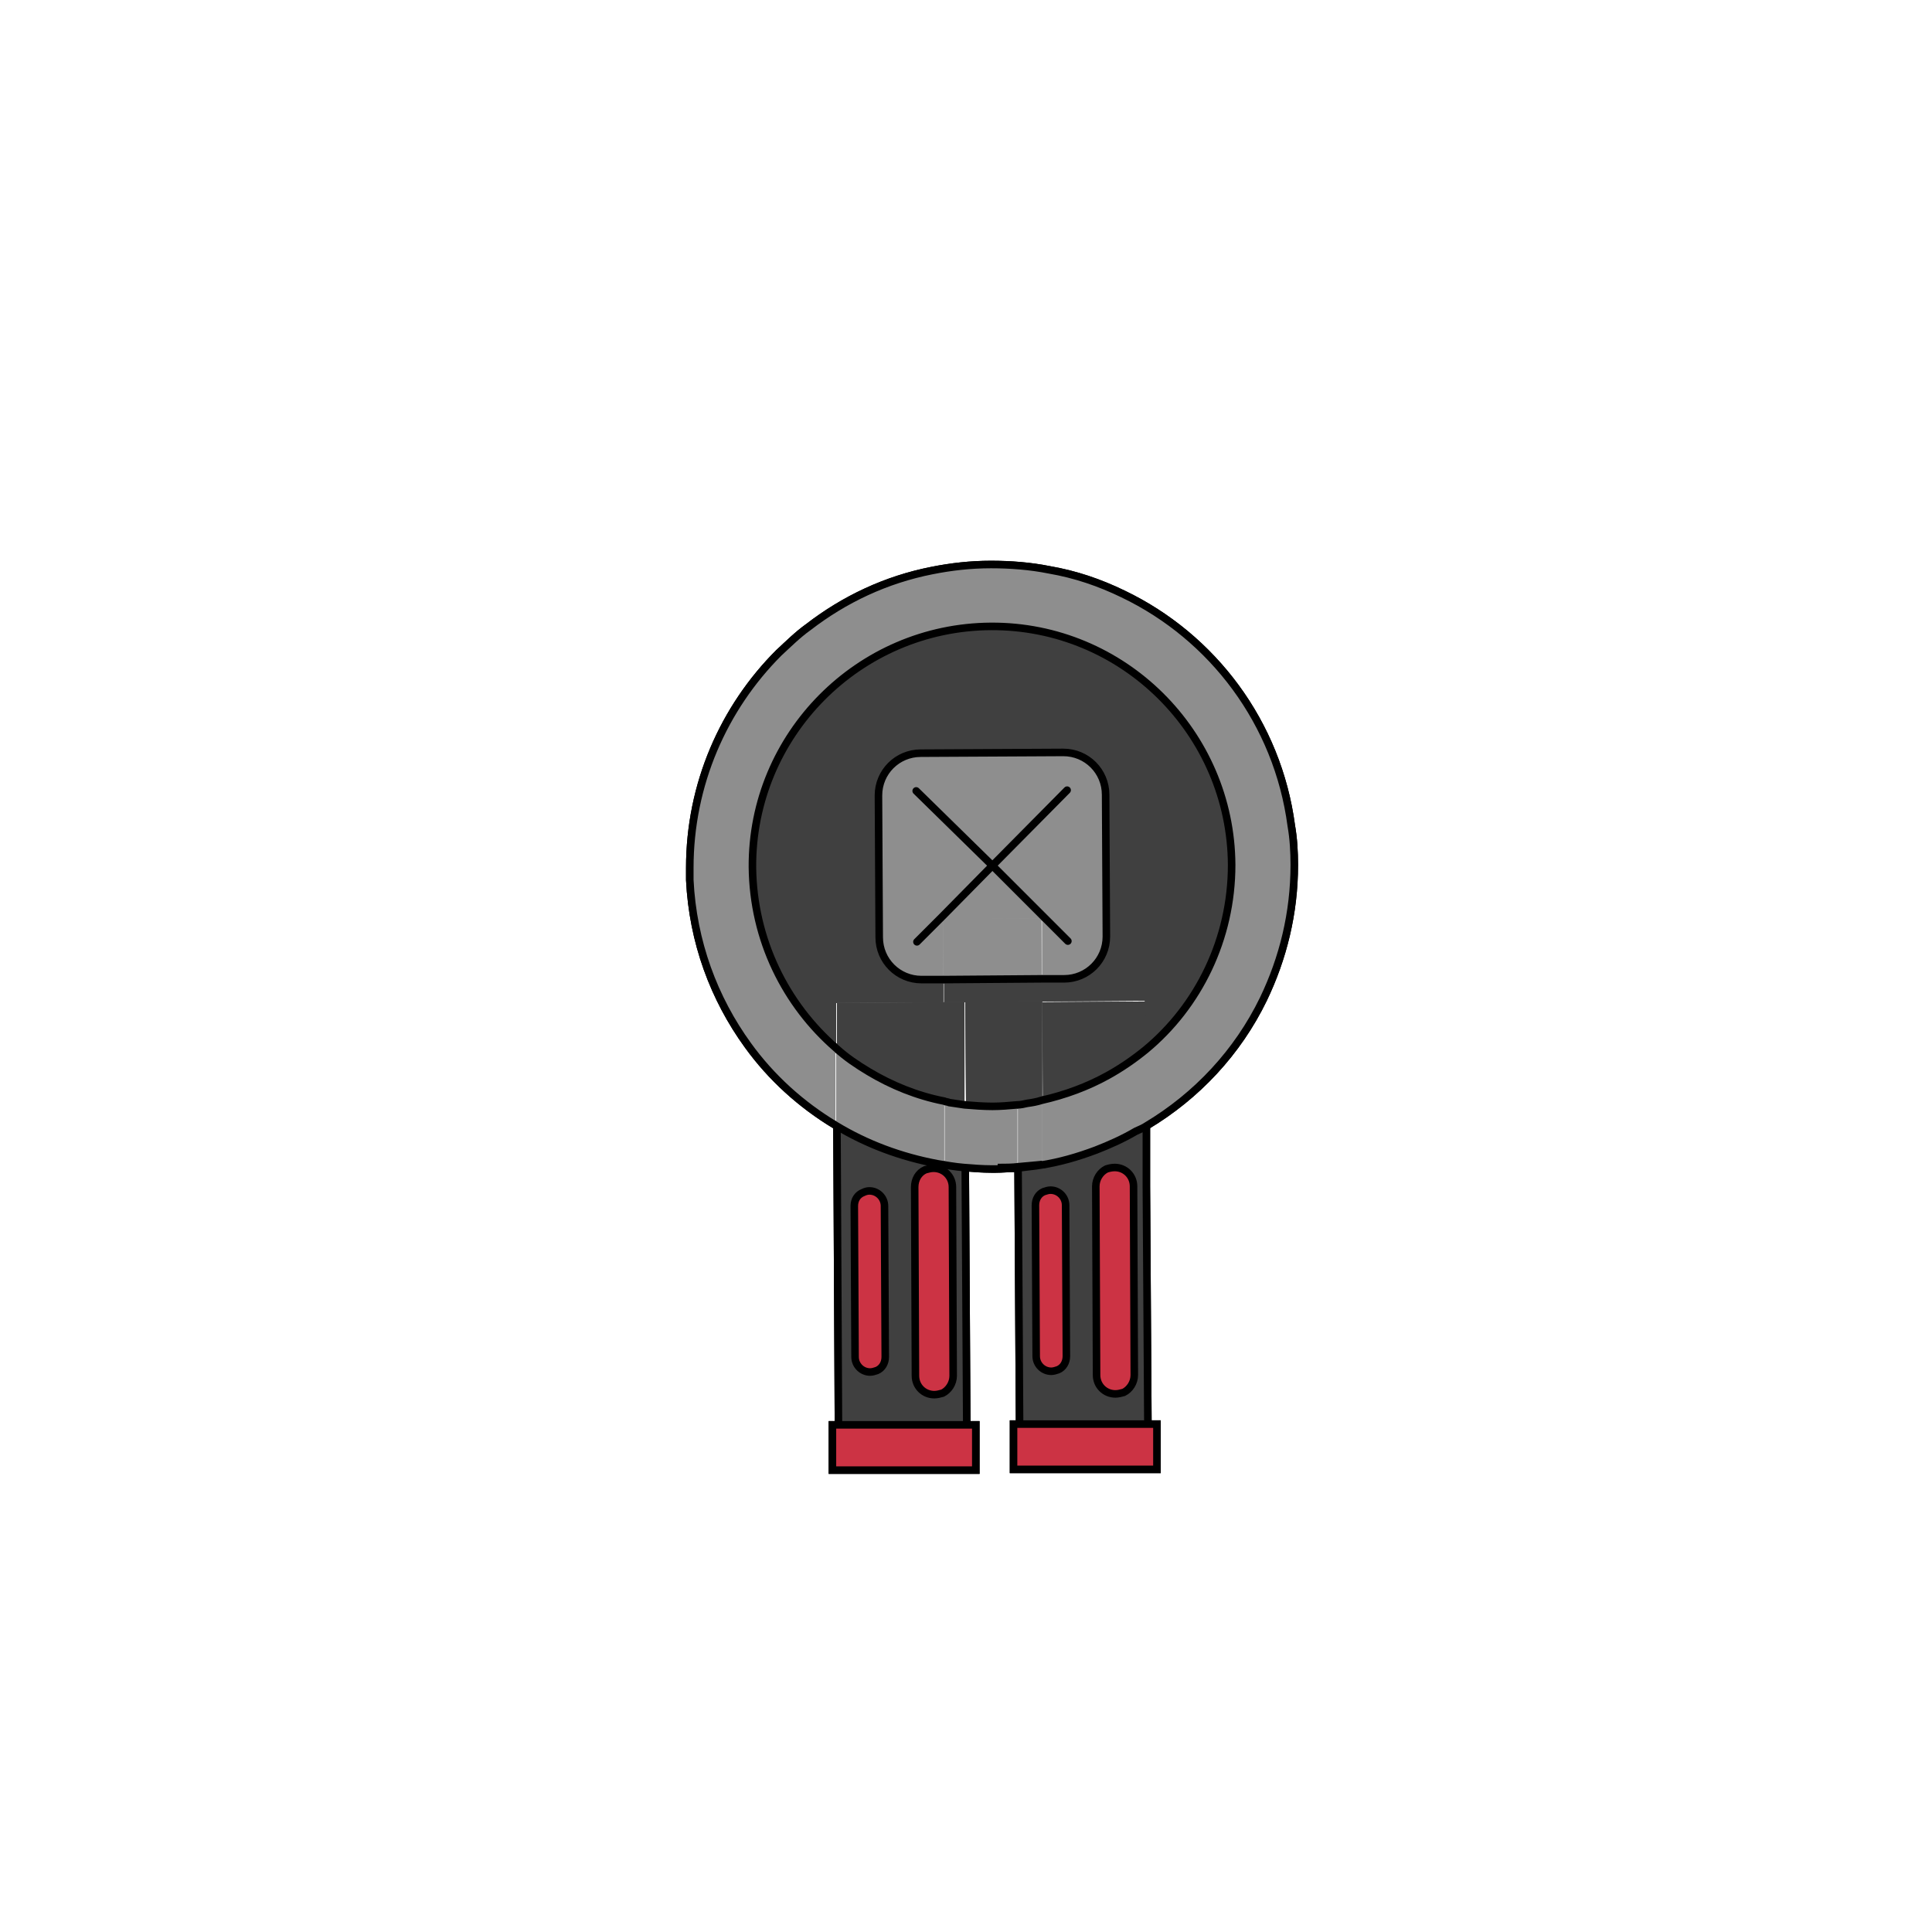 <?xml version="1.0" encoding="utf-8"?>
<!-- Generator: Adobe Illustrator 25.3.0, SVG Export Plug-In . SVG Version: 6.00 Build 0)  -->
<svg version="1.1" xmlns="http://www.w3.org/2000/svg" xmlns:xlink="http://www.w3.org/1999/xlink" x="0px" y="0px"
	 viewBox="0 0 256 256" style="enable-background:new 0 0 256 256;" xml:space="preserve">
<style type="text/css">
	.st0{display:none;}
	.st1{display:inline;}
	.st2{fill:#212121;}
	.st3{fill:#363636;}
	.st4{fill:#1C1C1C;}
	.st5{fill:#404040;}
	.st6{fill:#8E8E8E;}
	.st7{fill:#91C9E8;}
	.st8{fill:#3399CC;}
	.st9{fill:#446E9E;}
	.st10{fill:#335377;}
	.st11{fill:#7B52AB;}
	.st12{fill:#36175E;}
	.st13{fill:#45BF55;}
	.st14{fill:#168039;}
	.st15{fill:#EE8900;}
	.st16{fill:#D95100;}
	.st17{fill:#FFBB00;}
	.st18{fill:#D19419;}
	.st19{fill:#BF1533;}
	.st20{fill:#9A0419;}
	.st21{fill:none;stroke:#000000;stroke-miterlimit:10;}
	.st22{display:inline;fill:none;stroke:#000000;stroke-miterlimit:10;}
	.st23{fill:none;stroke:#000000;stroke-linecap:round;stroke-linejoin:round;stroke-miterlimit:10;}
	.st24{fill:none;stroke:#000000;stroke-linecap:round;stroke-miterlimit:10;}
	.st25{fill:#FFFFFF;}
	.st26{fill:none;stroke:#000000;stroke-width:0.5;stroke-linecap:round;stroke-linejoin:round;}
	.st27{fill:#773533;}
	.st28{fill:#CC3344;}
	.st29{fill:#E89199;}
	.st30{fill:#33CC78;}
	.st31{fill:#91E8BA;}
	.st32{fill:#33775F;}
	.st33{fill:#8F33CC;}
	.st34{fill:#C791E8;}
	.st35{fill:#683377;}
</style>
<g id="BG" class="st0">
</g>
<g id="Refs">
</g>
<g id="Palette">
</g>
<g id="Layer_5">
</g>
<g id="Guide" class="st0">
</g>
<g id="BLUE">
	<g>
		<g id="XMLID_17_">
			<g>
				<path class="st6" d="M123.5,75.6c-6.1,1.2-11.6,3.8-16.4,7.5c-1.4,1-2.6,2.2-3.9,3.4c-7.3,7.3-11.8,17.4-11.8,28.5
					c0,0.6,0,1.1,0,1.6c0.4,8.2,3.2,15.7,7.7,21.9c3.1,4.3,7.1,7.9,11.6,10.6l0-10.2c0,0,0,0,0,0c-6.8-5.8-11.1-14.4-11.1-24
					c-0.1-17.5,14.1-31.8,31.6-31.9c17.5-0.1,31.8,14.1,31.9,31.6c0,9.8-4.4,18.7-11.4,24.5l0,10.1c6.7-4,12.1-9.8,15.5-16.8
					c2.6-5.4,4.1-11.4,4.1-17.8c0-1.7-0.1-3.5-0.4-5.2c-1.8-13.6-10.4-25-22.3-30.7c-3.1-1.5-6.3-2.6-9.8-3.2
					c-2.5-0.5-5.1-0.7-7.7-0.7C128.6,74.8,126,75,123.5,75.6z"/>
				<path class="st5" d="M131.3,83c-17.5,0.1-31.7,14.4-31.6,31.9c0,9.6,4.3,18.2,11.1,24l0-6l14.2-0.1l0-3l-2.9,0
					c-3.1,0-5.6-2.5-5.6-5.6l-0.1-18.8c0-3.1,2.5-5.6,5.6-5.6l18.8-0.1c3.1,0,5.6,2.5,5.6,5.6l0.1,18.8c0,3.1-2.5,5.6-5.6,5.6
					l-2.9,0l0,3l13.7-0.1l0,6.4c7-5.8,11.4-14.7,11.4-24.5C163.2,97.1,148.9,82.9,131.3,83z"/>
				<path class="st6" d="M131.5,114.7l6.8,6.7l-0.2,0.3l0,8l2.9,0c3.1,0,5.6-2.5,5.6-5.6l-0.1-18.8c0-3.1-2.5-5.6-5.6-5.6L122,99.8
					c-3.1,0-5.6,2.5-5.6,5.6l0.1,18.8c0,3.1,2.5,5.6,5.6,5.6l2.9,0l0-8l-0.3-0.2L131.5,114.7z"/>
				<polygon class="st6" points="131.5,114.7 124.8,121.5 125,121.8 138,121.7 138.3,121.5 				"/>
				
					<rect x="125" y="121.7" transform="matrix(1 -4.030921e-03 4.030921e-03 1 -0.506 0.531)" class="st6" width="13" height="8"/>
				<path class="st5" d="M125.1,132.8l-14.2,0.1l0,6c0,0,0,0,0,0c1.3,1.2,2.8,2.2,4.3,3.1c3,1.8,6.4,3.2,10,3.9L125.1,132.8z"/>
				<path class="st5" d="M125.1,129.8l0,3l2.8,0l0.1,13.5c1.2,0.1,2.5,0.2,3.7,0.2c1.1,0,2.2-0.1,3.3-0.2l-0.1-13.6l3.3,0l0-3
					L125.1,129.8z"/>
				<path class="st6" d="M110.8,138.9l0,10.2c4.1,2.5,8.7,4.2,13.5,5.1c1.2,0.2,2.3,0.4,3.5,0.5l0-0.1c-0.9-0.1-1.8-0.2-2.7-0.4
					l0-8.3c-3.6-0.7-6.9-2-10-3.9C113.6,141.1,112.2,140,110.8,138.9z"/>
				<path class="st5" d="M127.8,132.8l-2.8,0l0.1,13.1c0.2,0.1,0.5,0.1,0.7,0.2c0.7,0.1,1.3,0.2,2,0.3L127.8,132.8z"/>
				<path class="st5" d="M138.1,132.7l-3.3,0l0.1,13.6c0.4,0,0.9-0.1,1.3-0.2c0.7-0.1,1.3-0.2,1.9-0.4L138.1,132.7z"/>
				<path class="st5" d="M151.8,132.7l-13.7,0.1l0.1,13.1c3.1-0.7,6.1-1.8,8.8-3.3c1.8-1,3.4-2.1,5-3.4L151.8,132.7z"/>
				<path class="st5" d="M110.9,149.1l0.2,39.8l17-0.1l-0.2-34.2c-1.2-0.1-2.4-0.3-3.5-0.5C119.6,153.3,115,151.5,110.9,149.1z
					 M114.3,158c0.3-0.1,0.5-0.2,0.8-0.2c1.1,0,2,0.9,2,2l0.1,20c0,0.8-0.5,1.5-1.1,1.8c-0.3,0.1-0.5,0.2-0.9,0.2c-1.1,0-2-0.9-2-2
					l-0.1-20C113.2,159,113.6,158.3,114.3,158z M122.6,155c0.3-0.2,0.7-0.2,1.1-0.2c1.4,0,2.5,1.1,2.5,2.5l0.1,25
					c0,1-0.6,1.9-1.4,2.3c-0.3,0.2-0.7,0.2-1.1,0.2c-1.4,0-2.5-1.1-2.5-2.5l-0.1-25C121.2,156.3,121.7,155.4,122.6,155z"/>
				<path class="st6" d="M125.9,146c-0.3,0-0.5-0.1-0.7-0.2l0,8.3c0.9,0.2,1.8,0.3,2.7,0.4l0-8.2C127.2,146.2,126.5,146.1,125.9,146
					z"/>
				<path class="st6" d="M127.9,146.3l0,8.2c1.4,0.2,2.7,0.2,4.1,0.2c0,0,0,0,0,0c0,0,0,0,0,0c0,0,0.1,0,0.1,0
					c0.9,0,1.8-0.1,2.7-0.1l0-8.3c-1.1,0.1-2.2,0.2-3.3,0.2C130.4,146.5,129.1,146.4,127.9,146.3z"/>
				<path class="st6" d="M134.9,146.3l0,8.3c0.8-0.1,1.7-0.2,2.5-0.3c0.2,0,0.5-0.1,0.7-0.1l0-8.4c-0.6,0.1-1.3,0.3-1.9,0.4
					C135.8,146.2,135.3,146.3,134.9,146.3z"/>
				<path class="st6" d="M151.9,149.2l0-10.1c-1.5,1.3-3.2,2.4-5,3.4c-2.7,1.5-5.7,2.6-8.8,3.3l0,8.4c2.6-0.4,5-1.1,7.4-2
					c1.8-0.7,3.6-1.5,5.3-2.5C151.2,149.6,151.6,149.4,151.9,149.2z"/>
				<path class="st8" d="M115.2,157.8c-0.3,0-0.6,0.1-0.8,0.2c-0.7,0.3-1.2,1-1.1,1.8l0.1,20c0,1.1,0.9,2,2,2c0.3,0,0.6-0.1,0.9-0.2
					c0.7-0.3,1.1-1,1.1-1.8l-0.1-20C117.2,158.7,116.3,157.8,115.2,157.8z"/>
				<path class="st8" d="M123.7,154.8c-0.4,0-0.7,0.1-1.1,0.2c-0.8,0.4-1.4,1.3-1.4,2.3l0.1,25c0,1.4,1.1,2.5,2.5,2.5
					c0.4,0,0.7-0.1,1.1-0.2c0.8-0.4,1.4-1.3,1.4-2.3l-0.1-25C126.2,155.9,125.1,154.8,123.7,154.8z"/>
				<path class="st6" d="M127.9,154.5L127.9,154.5c1.2,0.2,2.5,0.3,3.8,0.2c0.1,0,0.2,0,0.4,0C130.6,154.7,129.3,154.7,127.9,154.5z
					"/>
				<path class="st6" d="M132.2,154.7c0.1,0,0.2,0,0.2,0c0.8,0,1.7,0,2.5-0.1l0-0.1C134,154.7,133.1,154.7,132.2,154.7z"/>
				<path class="st6" d="M134.9,154.6L134.9,154.6c1.1,0,2.2-0.1,3.3-0.3l0-0.1c-0.2,0-0.5,0.1-0.7,0.1
					C136.6,154.4,135.8,154.5,134.9,154.6z"/>
				<path class="st5" d="M134.9,154.7l0.1,34.1l17-0.1l-0.1-31.5l-1.7,0l0.1,25c0,1-0.6,1.9-1.4,2.3c-0.3,0.2-0.7,0.2-1.1,0.2
					c-1.4,0-2.5-1.1-2.5-2.5l-0.1-25c0-1,0.6-1.9,1.4-2.3l-1-2.7c-2.4,0.9-4.8,1.6-7.4,2l0,0.1C137.1,154.5,136,154.6,134.9,154.7z
					 M138.3,157.9c0.3-0.1,0.5-0.2,0.9-0.2c1.1,0,2,0.9,2,2l0.1,20c0,0.8-0.5,1.5-1.1,1.8c-0.3,0.1-0.6,0.2-0.9,0.2
					c-1.1,0-2-0.9-2-2l-0.1-20C137.2,158.9,137.6,158.2,138.3,157.9z"/>
				<path class="st5" d="M151.9,149.2c-0.3,0.2-0.7,0.4-1,0.6c-1.7,0.9-3.5,1.8-5.3,2.5l1,2.7c0.3-0.2,0.7-0.2,1.1-0.2
					c1.4,0,2.5,1.1,2.5,2.5l1.7,0L151.9,149.2z"/>
				<path class="st8" d="M139.2,157.7c-0.3,0-0.6,0.1-0.9,0.2c-0.7,0.3-1.1,1-1.1,1.8l0.1,20c0,1.1,0.9,2,2,2c0.3,0,0.6-0.1,0.9-0.2
					c0.7-0.3,1.1-1,1.1-1.8l-0.1-20C141.2,158.6,140.3,157.7,139.2,157.7z"/>
				<path class="st8" d="M147.7,154.7c-0.4,0-0.7,0.1-1.1,0.2c-0.8,0.4-1.4,1.3-1.4,2.3l0.1,25c0,1.4,1.1,2.5,2.5,2.5
					c0.4,0,0.7-0.1,1.1-0.2c0.8-0.4,1.4-1.3,1.4-2.3l-0.1-25C150.2,155.8,149,154.7,147.7,154.7z"/>
				<polygon class="st8" points="111.1,188.8 110.3,188.8 110.3,194.8 129.3,194.8 129.3,188.8 128.1,188.8 				"/>
				<polygon class="st8" points="135.1,188.7 134.3,188.7 134.3,194.7 153.3,194.7 153.3,188.7 152.1,188.7 				"/>
			</g>
			<g>
				<polyline class="st21" points="152.1,188.7 151.9,157.2 151.9,149.2 				"/>
				<line class="st21" x1="134.9" y1="154.7" x2="135.1" y2="188.7"/>
				<polygon class="st21" points="135.1,188.7 134.3,188.7 134.3,194.7 153.3,194.7 153.3,188.7 152.1,188.7 				"/>
				<path class="st21" d="M137.2,159.7l0.1,20c0,1.1,0.9,2,2,2c0.3,0,0.6-0.1,0.9-0.2c0.7-0.3,1.1-1,1.1-1.8l-0.1-20
					c0-1.1-0.9-2-2-2c-0.3,0-0.6,0.1-0.9,0.2C137.6,158.2,137.2,158.9,137.2,159.7z"/>
				<path class="st21" d="M146.6,154.9c-0.8,0.4-1.4,1.3-1.4,2.3l0.1,25c0,1.4,1.1,2.5,2.5,2.5c0.4,0,0.7-0.1,1.1-0.2
					c0.8-0.4,1.4-1.3,1.4-2.3l-0.1-25c0-1.4-1.1-2.5-2.5-2.5C147.3,154.7,146.9,154.8,146.6,154.9z"/>
				<line class="st21" x1="128.1" y1="188.8" x2="127.9" y2="154.6"/>
				<line class="st21" x1="110.9" y1="149.1" x2="111.1" y2="188.8"/>
				<polygon class="st21" points="111.1,188.8 110.3,188.8 110.3,194.8 129.3,194.8 129.3,188.8 128.1,188.8 				"/>
				<path class="st21" d="M113.2,159.8l0.1,20c0,1.1,0.9,2,2,2c0.3,0,0.6-0.1,0.9-0.2c0.7-0.3,1.1-1,1.1-1.8l-0.1-20
					c0-1.1-0.9-2-2-2c-0.3,0-0.6,0.1-0.8,0.2C113.6,158.3,113.2,159,113.2,159.8z"/>
				<path class="st21" d="M121.2,157.3l0.1,25c0,1.4,1.1,2.5,2.5,2.5c0.4,0,0.7-0.1,1.1-0.2c0.8-0.4,1.4-1.3,1.4-2.3l-0.1-25
					c0-1.4-1.1-2.5-2.5-2.5c-0.4,0-0.7,0.1-1.1,0.2C121.7,155.4,121.2,156.3,121.2,157.3z"/>
				<path class="st21" d="M132.2,154.7c0.1,0,0.2,0,0.2,0c0.8,0,1.7,0,2.5-0.1c1.1-0.1,2.2-0.2,3.2-0.3l0-0.1"/>
				<path class="st21" d="M151.9,149.2c6.7-4,12.1-9.8,15.5-16.8c2.6-5.4,4.1-11.4,4.1-17.8c0-1.7-0.1-3.5-0.4-5.2
					c-1.8-13.6-10.4-25-22.3-30.7c-3.1-1.5-6.3-2.6-9.8-3.2c-2.5-0.5-5.1-0.7-7.7-0.7c-2.7,0-5.3,0.3-7.8,0.8
					c-6.1,1.2-11.6,3.8-16.4,7.5c-1.4,1-2.6,2.2-3.9,3.4c-7.3,7.3-11.8,17.4-11.8,28.5c0,0.6,0,1.1,0,1.6c0.4,8.2,3.2,15.7,7.7,21.9
					c3.1,4.3,7.1,7.9,11.6,10.6c4.1,2.5,8.7,4.2,13.5,5.1c1.2,0.2,2.3,0.4,3.5,0.5c1.2,0.1,2.5,0.2,3.7,0.2c0.1,0,0.2,0,0.4,0
					c0,0,0,0,0,0c0,0,0,0,0,0c0,0,0.1,0,0.1,0c0.9,0,1.8-0.1,2.7-0.1c0.8-0.1,1.7-0.2,2.5-0.3c0.2,0,0.5-0.1,0.7-0.1
					c2.6-0.4,5-1.1,7.4-2c1.8-0.7,3.6-1.5,5.3-2.5C151.2,149.6,151.6,149.4,151.9,149.2z"/>
				<path class="st21" d="M110.8,138.9c1.3,1.2,2.8,2.2,4.3,3.1c3,1.8,6.4,3.2,10,3.9c0.2,0.1,0.5,0.1,0.7,0.2
					c0.7,0.1,1.3,0.2,2,0.3c1.2,0.1,2.5,0.2,3.7,0.2c1.1,0,2.2-0.1,3.3-0.2c0.4,0,0.9-0.1,1.3-0.2c0.7-0.1,1.3-0.2,1.9-0.4
					c3.1-0.7,6.1-1.8,8.8-3.3c1.8-1,3.4-2.1,5-3.4c7-5.8,11.4-14.7,11.4-24.5c-0.1-17.5-14.4-31.7-31.9-31.6
					c-17.5,0.1-31.7,14.4-31.6,31.9C99.8,124.5,104.1,133.1,110.8,138.9"/>
				<path class="st21" d="M138.1,129.7l2.9,0c3.1,0,5.6-2.5,5.6-5.6l-0.1-18.8c0-3.1-2.5-5.6-5.6-5.6L122,99.8
					c-3.1,0-5.6,2.5-5.6,5.6l0.1,18.8c0,3.1,2.5,5.6,5.6,5.6l2.9,0L138.1,129.7z"/>
				<polyline class="st24" points="141.5,124.7 138.3,121.5 131.5,114.7 121.4,104.8 				"/>
				<polyline class="st24" points="141.4,104.7 131.5,114.7 124.8,121.5 121.5,124.8 				"/>
			</g>
		</g>
	</g>
</g>
<g id="RED">
	<g>
		<g id="XMLID_21_">
			<g>
				<path class="st6" d="M123.5,75.6c-6.1,1.2-11.6,3.8-16.4,7.5c-1.4,1-2.6,2.2-3.9,3.4c-7.3,7.3-11.8,17.4-11.8,28.5
					c0,0.6,0,1.1,0,1.6c0.4,8.2,3.2,15.7,7.7,21.9c3.1,4.3,7.1,7.9,11.6,10.6l0-10.2c0,0,0,0,0,0c-6.8-5.8-11.1-14.4-11.1-24
					c-0.1-17.5,14.1-31.8,31.6-31.9c17.5-0.1,31.8,14.1,31.9,31.6c0,9.8-4.4,18.7-11.4,24.5l0,10.1c6.7-4,12.1-9.8,15.5-16.8
					c2.6-5.4,4.1-11.4,4.1-17.8c0-1.7-0.1-3.5-0.4-5.2c-1.8-13.6-10.4-25-22.3-30.7c-3.1-1.5-6.3-2.6-9.8-3.2
					c-2.5-0.5-5.1-0.7-7.7-0.7C128.6,74.8,126,75,123.5,75.6z"/>
				<path class="st5" d="M131.3,83c-17.5,0.1-31.7,14.4-31.6,31.9c0,9.6,4.3,18.2,11.1,24l0-6l14.2-0.1l0-3l-2.9,0
					c-3.1,0-5.6-2.5-5.6-5.6l-0.1-18.8c0-3.1,2.5-5.6,5.6-5.6l18.8-0.1c3.1,0,5.6,2.5,5.6,5.6l0.1,18.8c0,3.1-2.5,5.6-5.6,5.6
					l-2.9,0l0,3l13.7-0.1l0,6.4c7-5.8,11.4-14.7,11.4-24.5C163.2,97.1,148.9,82.9,131.3,83z"/>
				<path class="st6" d="M131.5,114.7l6.8,6.7l-0.2,0.3l0,8l2.9,0c3.1,0,5.6-2.5,5.6-5.6l-0.1-18.8c0-3.1-2.5-5.6-5.6-5.6L122,99.8
					c-3.1,0-5.6,2.5-5.6,5.6l0.1,18.8c0,3.1,2.5,5.6,5.6,5.6l2.9,0l0-8l-0.3-0.2L131.5,114.7z"/>
				<polygon class="st6" points="131.5,114.7 124.8,121.5 125,121.8 138,121.7 138.3,121.5 				"/>
				
					<rect x="125" y="121.7" transform="matrix(1 -4.030921e-03 4.030921e-03 1 -0.506 0.531)" class="st6" width="13" height="8"/>
				<path class="st5" d="M125.1,132.8l-14.2,0.1l0,6c0,0,0,0,0,0c1.3,1.2,2.8,2.2,4.3,3.1c3,1.8,6.4,3.2,10,3.9L125.1,132.8z"/>
				<path class="st5" d="M125.1,129.8l0,3l2.8,0l0.1,13.5c1.2,0.1,2.5,0.2,3.7,0.2c1.1,0,2.2-0.1,3.3-0.2l-0.1-13.6l3.3,0l0-3
					L125.1,129.8z"/>
				<path class="st6" d="M110.8,138.9l0,10.2c4.1,2.5,8.7,4.2,13.5,5.1c1.2,0.2,2.3,0.4,3.5,0.5l0-0.1c-0.9-0.1-1.8-0.2-2.7-0.4
					l0-8.3c-3.6-0.7-6.9-2-10-3.9C113.6,141.1,112.2,140,110.8,138.9z"/>
				<path class="st5" d="M127.8,132.8l-2.8,0l0.1,13.1c0.2,0.1,0.5,0.1,0.7,0.2c0.7,0.1,1.3,0.2,2,0.3L127.8,132.8z"/>
				<path class="st5" d="M138.1,132.7l-3.3,0l0.1,13.6c0.4,0,0.9-0.1,1.3-0.2c0.7-0.1,1.3-0.2,1.9-0.4L138.1,132.7z"/>
				<path class="st5" d="M151.8,132.7l-13.7,0.1l0.1,13.1c3.1-0.7,6.1-1.8,8.8-3.3c1.8-1,3.4-2.1,5-3.4L151.8,132.7z"/>
				<path class="st5" d="M110.9,149.1l0.2,39.8l17-0.1l-0.2-34.2c-1.2-0.1-2.4-0.3-3.5-0.5C119.6,153.3,115,151.5,110.9,149.1z
					 M114.3,158c0.3-0.1,0.5-0.2,0.8-0.2c1.1,0,2,0.9,2,2l0.1,20c0,0.8-0.5,1.5-1.1,1.8c-0.3,0.1-0.5,0.2-0.9,0.2c-1.1,0-2-0.9-2-2
					l-0.1-20C113.2,159,113.6,158.3,114.3,158z M122.6,155c0.3-0.2,0.7-0.2,1.1-0.2c1.4,0,2.5,1.1,2.5,2.5l0.1,25
					c0,1-0.6,1.9-1.4,2.3c-0.3,0.2-0.7,0.2-1.1,0.2c-1.4,0-2.5-1.1-2.5-2.5l-0.1-25C121.2,156.3,121.7,155.4,122.6,155z"/>
				<path class="st6" d="M125.9,146c-0.3,0-0.5-0.1-0.7-0.2l0,8.3c0.9,0.2,1.8,0.3,2.7,0.4l0-8.2C127.2,146.2,126.5,146.1,125.9,146
					z"/>
				<path class="st6" d="M127.9,146.3l0,8.2c1.4,0.2,2.7,0.2,4.1,0.2c0,0,0,0,0,0c0,0,0,0,0,0c0,0,0.1,0,0.1,0
					c0.9,0,1.8-0.1,2.7-0.1l0-8.3c-1.1,0.1-2.2,0.2-3.3,0.2C130.4,146.5,129.1,146.4,127.9,146.3z"/>
				<path class="st6" d="M134.9,146.3l0,8.3c0.8-0.1,1.7-0.2,2.5-0.3c0.2,0,0.5-0.1,0.7-0.1l0-8.4c-0.6,0.1-1.3,0.3-1.9,0.4
					C135.8,146.2,135.3,146.3,134.9,146.3z"/>
				<path class="st6" d="M151.9,149.2l0-10.1c-1.5,1.3-3.2,2.4-5,3.4c-2.7,1.5-5.7,2.6-8.8,3.3l0,8.4c2.6-0.4,5-1.1,7.4-2
					c1.8-0.7,3.6-1.5,5.3-2.5C151.2,149.6,151.6,149.4,151.9,149.2z"/>
				<path class="st28" d="M115.2,157.8c-0.3,0-0.6,0.1-0.8,0.2c-0.7,0.3-1.2,1-1.1,1.8l0.1,20c0,1.1,0.9,2,2,2
					c0.3,0,0.6-0.1,0.9-0.2c0.7-0.3,1.1-1,1.1-1.8l-0.1-20C117.2,158.7,116.3,157.8,115.2,157.8z"/>
				<path class="st28" d="M123.7,154.8c-0.4,0-0.7,0.1-1.1,0.2c-0.8,0.4-1.4,1.3-1.4,2.3l0.1,25c0,1.4,1.1,2.5,2.5,2.5
					c0.4,0,0.7-0.1,1.1-0.2c0.8-0.4,1.4-1.3,1.4-2.3l-0.1-25C126.2,155.9,125.1,154.8,123.7,154.8z"/>
				<path class="st6" d="M127.9,154.5L127.9,154.5c1.2,0.2,2.5,0.3,3.8,0.2c0.1,0,0.2,0,0.4,0C130.6,154.7,129.3,154.7,127.9,154.5z
					"/>
				<path class="st6" d="M132.2,154.7c0.1,0,0.2,0,0.2,0c0.8,0,1.7,0,2.5-0.1l0-0.1C134,154.7,133.1,154.7,132.2,154.7z"/>
				<path class="st6" d="M134.9,154.6L134.9,154.6c1.1,0,2.2-0.1,3.3-0.3l0-0.1c-0.2,0-0.5,0.1-0.7,0.1
					C136.6,154.4,135.8,154.5,134.9,154.6z"/>
				<path class="st5" d="M134.9,154.7l0.1,34.1l17-0.1l-0.1-31.5l-1.7,0l0.1,25c0,1-0.6,1.9-1.4,2.3c-0.3,0.2-0.7,0.2-1.1,0.2
					c-1.4,0-2.5-1.1-2.5-2.5l-0.1-25c0-1,0.6-1.9,1.4-2.3l-1-2.7c-2.4,0.9-4.8,1.6-7.4,2l0,0.1C137.1,154.5,136,154.6,134.9,154.7z
					 M138.3,157.9c0.3-0.1,0.5-0.2,0.9-0.2c1.1,0,2,0.9,2,2l0.1,20c0,0.8-0.5,1.5-1.1,1.8c-0.3,0.1-0.6,0.2-0.9,0.2
					c-1.1,0-2-0.9-2-2l-0.1-20C137.2,158.9,137.6,158.2,138.3,157.9z"/>
				<path class="st5" d="M151.9,149.2c-0.3,0.2-0.7,0.4-1,0.6c-1.7,0.9-3.5,1.8-5.3,2.5l1,2.7c0.3-0.2,0.7-0.2,1.1-0.2
					c1.4,0,2.5,1.1,2.5,2.5l1.7,0L151.9,149.2z"/>
				<path class="st28" d="M139.2,157.7c-0.3,0-0.6,0.1-0.9,0.2c-0.7,0.3-1.1,1-1.1,1.8l0.1,20c0,1.1,0.9,2,2,2
					c0.3,0,0.6-0.1,0.9-0.2c0.7-0.3,1.1-1,1.1-1.8l-0.1-20C141.2,158.6,140.3,157.7,139.2,157.7z"/>
				<path class="st28" d="M147.7,154.7c-0.4,0-0.7,0.1-1.1,0.2c-0.8,0.4-1.4,1.3-1.4,2.3l0.1,25c0,1.4,1.1,2.5,2.5,2.5
					c0.4,0,0.7-0.1,1.1-0.2c0.8-0.4,1.4-1.3,1.4-2.3l-0.1-25C150.2,155.8,149,154.7,147.7,154.7z"/>
				<polygon class="st28" points="111.1,188.8 110.3,188.8 110.3,194.8 129.3,194.8 129.3,188.8 128.1,188.8 				"/>
				<polygon class="st28" points="135.1,188.7 134.3,188.7 134.3,194.7 153.3,194.7 153.3,188.7 152.1,188.7 				"/>
			</g>
			<g>
				<polyline class="st21" points="152.1,188.7 151.9,157.2 151.9,149.2 				"/>
				<line class="st21" x1="134.9" y1="154.7" x2="135.1" y2="188.7"/>
				<polygon class="st21" points="135.1,188.7 134.3,188.7 134.3,194.7 153.3,194.7 153.3,188.7 152.1,188.7 				"/>
				<path class="st21" d="M137.2,159.7l0.1,20c0,1.1,0.9,2,2,2c0.3,0,0.6-0.1,0.9-0.2c0.7-0.3,1.1-1,1.1-1.8l-0.1-20
					c0-1.1-0.9-2-2-2c-0.3,0-0.6,0.1-0.9,0.2C137.6,158.2,137.2,158.9,137.2,159.7z"/>
				<path class="st21" d="M146.6,154.9c-0.8,0.4-1.4,1.3-1.4,2.3l0.1,25c0,1.4,1.1,2.5,2.5,2.5c0.4,0,0.7-0.1,1.1-0.2
					c0.8-0.4,1.4-1.3,1.4-2.3l-0.1-25c0-1.4-1.1-2.5-2.5-2.5C147.3,154.7,146.9,154.8,146.6,154.9z"/>
				<line class="st21" x1="128.1" y1="188.8" x2="127.9" y2="154.6"/>
				<line class="st21" x1="110.9" y1="149.1" x2="111.1" y2="188.8"/>
				<polygon class="st21" points="111.1,188.8 110.3,188.8 110.3,194.8 129.3,194.8 129.3,188.8 128.1,188.8 				"/>
				<path class="st21" d="M113.2,159.8l0.1,20c0,1.1,0.9,2,2,2c0.3,0,0.6-0.1,0.9-0.2c0.7-0.3,1.1-1,1.1-1.8l-0.1-20
					c0-1.1-0.9-2-2-2c-0.3,0-0.6,0.1-0.8,0.2C113.6,158.3,113.2,159,113.2,159.8z"/>
				<path class="st21" d="M121.2,157.3l0.1,25c0,1.4,1.1,2.5,2.5,2.5c0.4,0,0.7-0.1,1.1-0.2c0.8-0.4,1.4-1.3,1.4-2.3l-0.1-25
					c0-1.4-1.1-2.5-2.5-2.5c-0.4,0-0.7,0.1-1.1,0.2C121.7,155.4,121.2,156.3,121.2,157.3z"/>
				<path class="st21" d="M132.2,154.7c0.1,0,0.2,0,0.2,0c0.8,0,1.7,0,2.5-0.1c1.1-0.1,2.2-0.2,3.2-0.3l0-0.1"/>
				<path class="st21" d="M151.9,149.2c6.7-4,12.1-9.8,15.5-16.8c2.6-5.4,4.1-11.4,4.1-17.8c0-1.7-0.1-3.5-0.4-5.2
					c-1.8-13.6-10.4-25-22.3-30.7c-3.1-1.5-6.3-2.6-9.8-3.2c-2.5-0.5-5.1-0.7-7.7-0.7c-2.7,0-5.3,0.3-7.8,0.8
					c-6.1,1.2-11.6,3.8-16.4,7.5c-1.4,1-2.6,2.2-3.9,3.4c-7.3,7.3-11.8,17.4-11.8,28.5c0,0.6,0,1.1,0,1.6c0.4,8.2,3.2,15.7,7.7,21.9
					c3.1,4.3,7.1,7.9,11.6,10.6c4.1,2.5,8.7,4.2,13.5,5.1c1.2,0.2,2.3,0.4,3.5,0.5c1.2,0.1,2.5,0.2,3.7,0.2c0.1,0,0.2,0,0.4,0
					c0,0,0,0,0,0c0,0,0,0,0,0c0,0,0.1,0,0.1,0c0.9,0,1.8-0.1,2.7-0.1c0.8-0.1,1.7-0.2,2.5-0.3c0.2,0,0.5-0.1,0.7-0.1
					c2.6-0.4,5-1.1,7.4-2c1.8-0.7,3.6-1.5,5.3-2.5C151.2,149.6,151.6,149.4,151.9,149.2z"/>
				<path class="st21" d="M110.8,138.9c1.3,1.2,2.8,2.2,4.3,3.1c3,1.8,6.4,3.2,10,3.9c0.2,0.1,0.5,0.1,0.7,0.2
					c0.7,0.1,1.3,0.2,2,0.3c1.2,0.1,2.5,0.2,3.7,0.2c1.1,0,2.2-0.1,3.3-0.2c0.4,0,0.9-0.1,1.3-0.2c0.7-0.1,1.3-0.2,1.9-0.4
					c3.1-0.7,6.1-1.8,8.8-3.3c1.8-1,3.4-2.1,5-3.4c7-5.8,11.4-14.7,11.4-24.5c-0.1-17.5-14.4-31.7-31.9-31.6
					c-17.5,0.1-31.7,14.4-31.6,31.9C99.8,124.5,104.1,133.1,110.8,138.9"/>
				<path class="st21" d="M138.1,129.7l2.9,0c3.1,0,5.6-2.5,5.6-5.6l-0.1-18.8c0-3.1-2.5-5.6-5.6-5.6L122,99.8
					c-3.1,0-5.6,2.5-5.6,5.6l0.1,18.8c0,3.1,2.5,5.6,5.6,5.6l2.9,0L138.1,129.7z"/>
				<polyline class="st24" points="141.5,124.7 138.3,121.5 131.5,114.7 121.4,104.8 				"/>
				<polyline class="st24" points="141.4,104.7 131.5,114.7 124.8,121.5 121.5,124.8 				"/>
			</g>
		</g>
	</g>
</g>
<g id="GREEN" class="st0">
	<g class="st1">
		<g id="XMLID_37_">
			<g>
				<path class="st6" d="M123.5,75.6c-6.1,1.2-11.6,3.8-16.4,7.5c-1.4,1-2.6,2.2-3.9,3.4c-7.3,7.3-11.8,17.4-11.8,28.5
					c0,0.6,0,1.1,0,1.6c0.4,8.2,3.2,15.7,7.7,21.9c3.1,4.3,7.1,7.9,11.6,10.6l0-10.2c0,0,0,0,0,0c-6.8-5.8-11.1-14.4-11.1-24
					c-0.1-17.5,14.1-31.8,31.6-31.9c17.5-0.1,31.8,14.1,31.9,31.6c0,9.8-4.4,18.7-11.4,24.5l0,10.1c6.7-4,12.1-9.8,15.5-16.8
					c2.6-5.4,4.1-11.4,4.1-17.8c0-1.7-0.1-3.5-0.4-5.2c-1.8-13.6-10.4-25-22.3-30.7c-3.1-1.5-6.3-2.6-9.8-3.2
					c-2.5-0.5-5.1-0.7-7.7-0.7C128.6,74.8,126,75,123.5,75.6z"/>
				<path class="st5" d="M131.3,83c-17.5,0.1-31.7,14.4-31.6,31.9c0,9.6,4.3,18.2,11.1,24l0-6l14.2-0.1l0-3l-2.9,0
					c-3.1,0-5.6-2.5-5.6-5.6l-0.1-18.8c0-3.1,2.5-5.6,5.6-5.6l18.8-0.1c3.1,0,5.6,2.5,5.6,5.6l0.1,18.8c0,3.1-2.5,5.6-5.6,5.6
					l-2.9,0l0,3l13.7-0.1l0,6.4c7-5.8,11.4-14.7,11.4-24.5C163.2,97.1,148.9,82.9,131.3,83z"/>
				<path class="st6" d="M131.5,114.7l6.8,6.7l-0.2,0.3l0,8l2.9,0c3.1,0,5.6-2.5,5.6-5.6l-0.1-18.8c0-3.1-2.5-5.6-5.6-5.6L122,99.8
					c-3.1,0-5.6,2.5-5.6,5.6l0.1,18.8c0,3.1,2.5,5.6,5.6,5.6l2.9,0l0-8l-0.3-0.2L131.5,114.7z"/>
				<polygon class="st6" points="131.5,114.7 124.8,121.5 125,121.8 138,121.7 138.3,121.5 				"/>
				
					<rect x="125" y="121.7" transform="matrix(1 -4.030921e-03 4.030921e-03 1 -0.506 0.531)" class="st6" width="13" height="8"/>
				<path class="st5" d="M125.1,132.8l-14.2,0.1l0,6c0,0,0,0,0,0c1.3,1.2,2.8,2.2,4.3,3.1c3,1.8,6.4,3.2,10,3.9L125.1,132.8z"/>
				<path class="st5" d="M125.1,129.8l0,3l2.8,0l0.1,13.5c1.2,0.1,2.5,0.2,3.7,0.2c1.1,0,2.2-0.1,3.3-0.2l-0.1-13.6l3.3,0l0-3
					L125.1,129.8z"/>
				<path class="st6" d="M110.8,138.9l0,10.2c4.1,2.5,8.7,4.2,13.5,5.1c1.2,0.2,2.3,0.4,3.5,0.5l0-0.1c-0.9-0.1-1.8-0.2-2.7-0.4
					l0-8.3c-3.6-0.7-6.9-2-10-3.9C113.6,141.1,112.2,140,110.8,138.9z"/>
				<path class="st5" d="M127.8,132.8l-2.8,0l0.1,13.1c0.2,0.1,0.5,0.1,0.7,0.2c0.7,0.1,1.3,0.2,2,0.3L127.8,132.8z"/>
				<path class="st5" d="M138.1,132.7l-3.3,0l0.1,13.6c0.4,0,0.9-0.1,1.3-0.2c0.7-0.1,1.3-0.2,1.9-0.4L138.1,132.7z"/>
				<path class="st5" d="M151.8,132.7l-13.7,0.1l0.1,13.1c3.1-0.7,6.1-1.8,8.8-3.3c1.8-1,3.4-2.1,5-3.4L151.8,132.7z"/>
				<path class="st5" d="M110.9,149.1l0.2,39.8l17-0.1l-0.2-34.2c-1.2-0.1-2.4-0.3-3.5-0.5C119.6,153.3,115,151.5,110.9,149.1z
					 M114.3,158c0.3-0.1,0.5-0.2,0.8-0.2c1.1,0,2,0.9,2,2l0.1,20c0,0.8-0.5,1.5-1.1,1.8c-0.3,0.1-0.5,0.2-0.9,0.2c-1.1,0-2-0.9-2-2
					l-0.1-20C113.2,159,113.6,158.3,114.3,158z M122.6,155c0.3-0.2,0.7-0.2,1.1-0.2c1.4,0,2.5,1.1,2.5,2.5l0.1,25
					c0,1-0.6,1.9-1.4,2.3c-0.3,0.2-0.7,0.2-1.1,0.2c-1.4,0-2.5-1.1-2.5-2.5l-0.1-25C121.2,156.3,121.7,155.4,122.6,155z"/>
				<path class="st6" d="M125.9,146c-0.3,0-0.5-0.1-0.7-0.2l0,8.3c0.9,0.2,1.8,0.3,2.7,0.4l0-8.2C127.2,146.2,126.5,146.1,125.9,146
					z"/>
				<path class="st6" d="M127.9,146.3l0,8.2c1.4,0.2,2.7,0.2,4.1,0.2c0,0,0,0,0,0c0,0,0,0,0,0c0,0,0.1,0,0.1,0
					c0.9,0,1.8-0.1,2.7-0.1l0-8.3c-1.1,0.1-2.2,0.2-3.3,0.2C130.4,146.5,129.1,146.4,127.9,146.3z"/>
				<path class="st6" d="M134.9,146.3l0,8.3c0.8-0.1,1.7-0.2,2.5-0.3c0.2,0,0.5-0.1,0.7-0.1l0-8.4c-0.6,0.1-1.3,0.3-1.9,0.4
					C135.8,146.2,135.3,146.3,134.9,146.3z"/>
				<path class="st6" d="M151.9,149.2l0-10.1c-1.5,1.3-3.2,2.4-5,3.4c-2.7,1.5-5.7,2.6-8.8,3.3l0,8.4c2.6-0.4,5-1.1,7.4-2
					c1.8-0.7,3.6-1.5,5.3-2.5C151.2,149.6,151.6,149.4,151.9,149.2z"/>
				<path class="st30" d="M115.2,157.8c-0.3,0-0.6,0.1-0.8,0.2c-0.7,0.3-1.2,1-1.1,1.8l0.1,20c0,1.1,0.9,2,2,2
					c0.3,0,0.6-0.1,0.9-0.2c0.7-0.3,1.1-1,1.1-1.8l-0.1-20C117.2,158.7,116.3,157.8,115.2,157.8z"/>
				<path class="st30" d="M123.7,154.8c-0.4,0-0.7,0.1-1.1,0.2c-0.8,0.4-1.4,1.3-1.4,2.3l0.1,25c0,1.4,1.1,2.5,2.5,2.5
					c0.4,0,0.7-0.1,1.1-0.2c0.8-0.4,1.4-1.3,1.4-2.3l-0.1-25C126.2,155.9,125.1,154.8,123.7,154.8z"/>
				<path class="st6" d="M127.9,154.5L127.9,154.5c1.2,0.2,2.5,0.3,3.8,0.2c0.1,0,0.2,0,0.4,0C130.6,154.7,129.3,154.7,127.9,154.5z
					"/>
				<path class="st6" d="M132.2,154.7c0.1,0,0.2,0,0.2,0c0.8,0,1.7,0,2.5-0.1l0-0.1C134,154.7,133.1,154.7,132.2,154.7z"/>
				<path class="st6" d="M134.9,154.6L134.9,154.6c1.1,0,2.2-0.1,3.3-0.3l0-0.1c-0.2,0-0.5,0.1-0.7,0.1
					C136.6,154.4,135.8,154.5,134.9,154.6z"/>
				<path class="st5" d="M134.9,154.7l0.1,34.1l17-0.1l-0.1-31.5l-1.7,0l0.1,25c0,1-0.6,1.9-1.4,2.3c-0.3,0.2-0.7,0.2-1.1,0.2
					c-1.4,0-2.5-1.1-2.5-2.5l-0.1-25c0-1,0.6-1.9,1.4-2.3l-1-2.7c-2.4,0.9-4.8,1.6-7.4,2l0,0.1C137.1,154.5,136,154.6,134.9,154.7z
					 M138.3,157.9c0.3-0.1,0.5-0.2,0.9-0.2c1.1,0,2,0.9,2,2l0.1,20c0,0.8-0.5,1.5-1.1,1.8c-0.3,0.1-0.6,0.2-0.9,0.2
					c-1.1,0-2-0.9-2-2l-0.1-20C137.2,158.9,137.6,158.2,138.3,157.9z"/>
				<path class="st5" d="M151.9,149.2c-0.3,0.2-0.7,0.4-1,0.6c-1.7,0.9-3.5,1.8-5.3,2.5l1,2.7c0.3-0.2,0.7-0.2,1.1-0.2
					c1.4,0,2.5,1.1,2.5,2.5l1.7,0L151.9,149.2z"/>
				<path class="st30" d="M139.2,157.7c-0.3,0-0.6,0.1-0.9,0.2c-0.7,0.3-1.1,1-1.1,1.8l0.1,20c0,1.1,0.9,2,2,2
					c0.3,0,0.6-0.1,0.9-0.2c0.7-0.3,1.1-1,1.1-1.8l-0.1-20C141.2,158.6,140.3,157.7,139.2,157.7z"/>
				<path class="st30" d="M147.7,154.7c-0.4,0-0.7,0.1-1.1,0.2c-0.8,0.4-1.4,1.3-1.4,2.3l0.1,25c0,1.4,1.1,2.5,2.5,2.5
					c0.4,0,0.7-0.1,1.1-0.2c0.8-0.4,1.4-1.3,1.4-2.3l-0.1-25C150.2,155.8,149,154.7,147.7,154.7z"/>
				<polygon class="st30" points="111.1,188.8 110.3,188.8 110.3,194.8 129.3,194.8 129.3,188.8 128.1,188.8 				"/>
				<polygon class="st30" points="135.1,188.7 134.3,188.7 134.3,194.7 153.3,194.7 153.3,188.7 152.1,188.7 				"/>
			</g>
			<g>
				<polyline class="st21" points="152.1,188.7 151.9,157.2 151.9,149.2 				"/>
				<line class="st21" x1="134.9" y1="154.7" x2="135.1" y2="188.7"/>
				<polygon class="st21" points="135.1,188.7 134.3,188.7 134.3,194.7 153.3,194.7 153.3,188.7 152.1,188.7 				"/>
				<path class="st21" d="M137.2,159.7l0.1,20c0,1.1,0.9,2,2,2c0.3,0,0.6-0.1,0.9-0.2c0.7-0.3,1.1-1,1.1-1.8l-0.1-20
					c0-1.1-0.9-2-2-2c-0.3,0-0.6,0.1-0.9,0.2C137.6,158.2,137.2,158.9,137.2,159.7z"/>
				<path class="st21" d="M146.6,154.9c-0.8,0.4-1.4,1.3-1.4,2.3l0.1,25c0,1.4,1.1,2.5,2.5,2.5c0.4,0,0.7-0.1,1.1-0.2
					c0.8-0.4,1.4-1.3,1.4-2.3l-0.1-25c0-1.4-1.1-2.5-2.5-2.5C147.3,154.7,146.9,154.8,146.6,154.9z"/>
				<line class="st21" x1="128.1" y1="188.8" x2="127.9" y2="154.6"/>
				<line class="st21" x1="110.9" y1="149.1" x2="111.1" y2="188.8"/>
				<polygon class="st21" points="111.1,188.8 110.3,188.8 110.3,194.8 129.3,194.8 129.3,188.8 128.1,188.8 				"/>
				<path class="st21" d="M113.2,159.8l0.1,20c0,1.1,0.9,2,2,2c0.3,0,0.6-0.1,0.9-0.2c0.7-0.3,1.1-1,1.1-1.8l-0.1-20
					c0-1.1-0.9-2-2-2c-0.3,0-0.6,0.1-0.8,0.2C113.6,158.3,113.2,159,113.2,159.8z"/>
				<path class="st21" d="M121.2,157.3l0.1,25c0,1.4,1.1,2.5,2.5,2.5c0.4,0,0.7-0.1,1.1-0.2c0.8-0.4,1.4-1.3,1.4-2.3l-0.1-25
					c0-1.4-1.1-2.5-2.5-2.5c-0.4,0-0.7,0.1-1.1,0.2C121.7,155.4,121.2,156.3,121.2,157.3z"/>
				<path class="st21" d="M132.2,154.7c0.1,0,0.2,0,0.2,0c0.8,0,1.7,0,2.5-0.1c1.1-0.1,2.2-0.2,3.2-0.3l0-0.1"/>
				<path class="st21" d="M151.9,149.2c6.7-4,12.1-9.8,15.5-16.8c2.6-5.4,4.1-11.4,4.1-17.8c0-1.7-0.1-3.5-0.4-5.2
					c-1.8-13.6-10.4-25-22.3-30.7c-3.1-1.5-6.3-2.6-9.8-3.2c-2.5-0.5-5.1-0.7-7.7-0.7c-2.7,0-5.3,0.3-7.8,0.8
					c-6.1,1.2-11.6,3.8-16.4,7.5c-1.4,1-2.6,2.2-3.9,3.4c-7.3,7.3-11.8,17.4-11.8,28.5c0,0.6,0,1.1,0,1.6c0.4,8.2,3.2,15.7,7.7,21.9
					c3.1,4.3,7.1,7.9,11.6,10.6c4.1,2.5,8.7,4.2,13.5,5.1c1.2,0.2,2.3,0.4,3.5,0.5c1.2,0.1,2.5,0.2,3.7,0.2c0.1,0,0.2,0,0.4,0
					c0,0,0,0,0,0c0,0,0,0,0,0c0,0,0.1,0,0.1,0c0.9,0,1.8-0.1,2.7-0.1c0.8-0.1,1.7-0.2,2.5-0.3c0.2,0,0.5-0.1,0.7-0.1
					c2.6-0.4,5-1.1,7.4-2c1.8-0.7,3.6-1.5,5.3-2.5C151.2,149.6,151.6,149.4,151.9,149.2z"/>
				<path class="st21" d="M110.8,138.9c1.3,1.2,2.8,2.2,4.3,3.1c3,1.8,6.4,3.2,10,3.9c0.2,0.1,0.5,0.1,0.7,0.2
					c0.7,0.1,1.3,0.2,2,0.3c1.2,0.1,2.5,0.2,3.7,0.2c1.1,0,2.2-0.1,3.3-0.2c0.4,0,0.9-0.1,1.3-0.2c0.7-0.1,1.3-0.2,1.9-0.4
					c3.1-0.7,6.1-1.8,8.8-3.3c1.8-1,3.4-2.1,5-3.4c7-5.8,11.4-14.7,11.4-24.5c-0.1-17.5-14.4-31.7-31.9-31.6
					c-17.5,0.1-31.7,14.4-31.6,31.9C99.8,124.5,104.1,133.1,110.8,138.9"/>
				<path class="st21" d="M138.1,129.7l2.9,0c3.1,0,5.6-2.5,5.6-5.6l-0.1-18.8c0-3.1-2.5-5.6-5.6-5.6L122,99.8
					c-3.1,0-5.6,2.5-5.6,5.6l0.1,18.8c0,3.1,2.5,5.6,5.6,5.6l2.9,0L138.1,129.7z"/>
				<polyline class="st24" points="141.5,124.7 138.3,121.5 131.5,114.7 121.4,104.8 				"/>
				<polyline class="st24" points="141.4,104.7 131.5,114.7 124.8,121.5 121.5,124.8 				"/>
			</g>
		</g>
	</g>
</g>
<g id="PURPLE" class="st0">
	<g class="st1">
		<g id="XMLID_56_">
			<g>
				<path class="st6" d="M123.5,75.6c-6.1,1.2-11.6,3.8-16.4,7.5c-1.4,1-2.6,2.2-3.9,3.4c-7.3,7.3-11.8,17.4-11.8,28.5
					c0,0.6,0,1.1,0,1.6c0.4,8.2,3.2,15.7,7.7,21.9c3.1,4.3,7.1,7.9,11.6,10.6l0-10.2c0,0,0,0,0,0c-6.8-5.8-11.1-14.4-11.1-24
					c-0.1-17.5,14.1-31.8,31.6-31.9c17.5-0.1,31.8,14.1,31.9,31.6c0,9.8-4.4,18.7-11.4,24.5l0,10.1c6.7-4,12.1-9.8,15.5-16.8
					c2.6-5.4,4.1-11.4,4.1-17.8c0-1.7-0.1-3.5-0.4-5.2c-1.8-13.6-10.4-25-22.3-30.7c-3.1-1.5-6.3-2.6-9.8-3.2
					c-2.5-0.5-5.1-0.7-7.7-0.7C128.6,74.8,126,75,123.5,75.6z"/>
				<path class="st5" d="M131.3,83c-17.5,0.1-31.7,14.4-31.6,31.9c0,9.6,4.3,18.2,11.1,24l0-6l14.2-0.1l0-3l-2.9,0
					c-3.1,0-5.6-2.5-5.6-5.6l-0.1-18.8c0-3.1,2.5-5.6,5.6-5.6l18.8-0.1c3.1,0,5.6,2.5,5.6,5.6l0.1,18.8c0,3.1-2.5,5.6-5.6,5.6
					l-2.9,0l0,3l13.7-0.1l0,6.4c7-5.8,11.4-14.7,11.4-24.5C163.2,97.1,148.9,82.9,131.3,83z"/>
				<path class="st6" d="M131.5,114.7l6.8,6.7l-0.2,0.3l0,8l2.9,0c3.1,0,5.6-2.5,5.6-5.6l-0.1-18.8c0-3.1-2.5-5.6-5.6-5.6L122,99.8
					c-3.1,0-5.6,2.5-5.6,5.6l0.1,18.8c0,3.1,2.5,5.6,5.6,5.6l2.9,0l0-8l-0.3-0.2L131.5,114.7z"/>
				<polygon class="st6" points="131.5,114.7 124.8,121.5 125,121.8 138,121.7 138.3,121.5 				"/>
				
					<rect x="125" y="121.7" transform="matrix(1 -4.030921e-03 4.030921e-03 1 -0.506 0.531)" class="st6" width="13" height="8"/>
				<path class="st5" d="M125.1,132.8l-14.2,0.1l0,6c0,0,0,0,0,0c1.3,1.2,2.8,2.2,4.3,3.1c3,1.8,6.4,3.2,10,3.9L125.1,132.8z"/>
				<path class="st5" d="M125.1,129.8l0,3l2.8,0l0.1,13.5c1.2,0.1,2.5,0.2,3.7,0.2c1.1,0,2.2-0.1,3.3-0.2l-0.1-13.6l3.3,0l0-3
					L125.1,129.8z"/>
				<path class="st6" d="M110.8,138.9l0,10.2c4.1,2.5,8.7,4.2,13.5,5.1c1.2,0.2,2.3,0.4,3.5,0.5l0-0.1c-0.9-0.1-1.8-0.2-2.7-0.4
					l0-8.3c-3.6-0.7-6.9-2-10-3.9C113.6,141.1,112.2,140,110.8,138.9z"/>
				<path class="st5" d="M127.8,132.8l-2.8,0l0.1,13.1c0.2,0.1,0.5,0.1,0.7,0.2c0.7,0.1,1.3,0.2,2,0.3L127.8,132.8z"/>
				<path class="st5" d="M138.1,132.7l-3.3,0l0.1,13.6c0.4,0,0.9-0.1,1.3-0.2c0.7-0.1,1.3-0.2,1.9-0.4L138.1,132.7z"/>
				<path class="st5" d="M151.8,132.7l-13.7,0.1l0.1,13.1c3.1-0.7,6.1-1.8,8.8-3.3c1.8-1,3.4-2.1,5-3.4L151.8,132.7z"/>
				<path class="st5" d="M110.9,149.1l0.2,39.8l17-0.1l-0.2-34.2c-1.2-0.1-2.4-0.3-3.5-0.5C119.6,153.3,115,151.5,110.9,149.1z
					 M114.3,158c0.3-0.1,0.5-0.2,0.8-0.2c1.1,0,2,0.9,2,2l0.1,20c0,0.8-0.5,1.5-1.1,1.8c-0.3,0.1-0.5,0.2-0.9,0.2c-1.1,0-2-0.9-2-2
					l-0.1-20C113.2,159,113.6,158.3,114.3,158z M122.6,155c0.3-0.2,0.7-0.2,1.1-0.2c1.4,0,2.5,1.1,2.5,2.5l0.1,25
					c0,1-0.6,1.9-1.4,2.3c-0.3,0.2-0.7,0.2-1.1,0.2c-1.4,0-2.5-1.1-2.5-2.5l-0.1-25C121.2,156.3,121.7,155.4,122.6,155z"/>
				<path class="st6" d="M125.9,146c-0.3,0-0.5-0.1-0.7-0.2l0,8.3c0.9,0.2,1.8,0.3,2.7,0.4l0-8.2C127.2,146.2,126.5,146.1,125.9,146
					z"/>
				<path class="st6" d="M127.9,146.3l0,8.2c1.4,0.2,2.7,0.2,4.1,0.2c0,0,0,0,0,0c0,0,0,0,0,0c0,0,0.1,0,0.1,0
					c0.9,0,1.8-0.1,2.7-0.1l0-8.3c-1.1,0.1-2.2,0.2-3.3,0.2C130.4,146.5,129.1,146.4,127.9,146.3z"/>
				<path class="st6" d="M134.9,146.3l0,8.3c0.8-0.1,1.7-0.2,2.5-0.3c0.2,0,0.5-0.1,0.7-0.1l0-8.4c-0.6,0.1-1.3,0.3-1.9,0.4
					C135.8,146.2,135.3,146.3,134.9,146.3z"/>
				<path class="st6" d="M151.9,149.2l0-10.1c-1.5,1.3-3.2,2.4-5,3.4c-2.7,1.5-5.7,2.6-8.8,3.3l0,8.4c2.6-0.4,5-1.1,7.4-2
					c1.8-0.7,3.6-1.5,5.3-2.5C151.2,149.6,151.6,149.4,151.9,149.2z"/>
				<path class="st33" d="M115.2,157.8c-0.3,0-0.6,0.1-0.8,0.2c-0.7,0.3-1.2,1-1.1,1.8l0.1,20c0,1.1,0.9,2,2,2
					c0.3,0,0.6-0.1,0.9-0.2c0.7-0.3,1.1-1,1.1-1.8l-0.1-20C117.2,158.7,116.3,157.8,115.2,157.8z"/>
				<path class="st33" d="M123.7,154.8c-0.4,0-0.7,0.1-1.1,0.2c-0.8,0.4-1.4,1.3-1.4,2.3l0.1,25c0,1.4,1.1,2.5,2.5,2.5
					c0.4,0,0.7-0.1,1.1-0.2c0.8-0.4,1.4-1.3,1.4-2.3l-0.1-25C126.2,155.9,125.1,154.8,123.7,154.8z"/>
				<path class="st6" d="M127.9,154.5L127.9,154.5c1.2,0.2,2.5,0.3,3.8,0.2c0.1,0,0.2,0,0.4,0C130.6,154.7,129.3,154.7,127.9,154.5z
					"/>
				<path class="st6" d="M132.2,154.7c0.1,0,0.2,0,0.2,0c0.8,0,1.7,0,2.5-0.1l0-0.1C134,154.7,133.1,154.7,132.2,154.7z"/>
				<path class="st6" d="M134.9,154.6L134.9,154.6c1.1,0,2.2-0.1,3.3-0.3l0-0.1c-0.2,0-0.5,0.1-0.7,0.1
					C136.6,154.4,135.8,154.5,134.9,154.6z"/>
				<path class="st5" d="M134.9,154.7l0.1,34.1l17-0.1l-0.1-31.5l-1.7,0l0.1,25c0,1-0.6,1.9-1.4,2.3c-0.3,0.2-0.7,0.2-1.1,0.2
					c-1.4,0-2.5-1.1-2.5-2.5l-0.1-25c0-1,0.6-1.9,1.4-2.3l-1-2.7c-2.4,0.9-4.8,1.6-7.4,2l0,0.1C137.1,154.5,136,154.6,134.9,154.7z
					 M138.3,157.9c0.3-0.1,0.5-0.2,0.9-0.2c1.1,0,2,0.9,2,2l0.1,20c0,0.8-0.5,1.5-1.1,1.8c-0.3,0.1-0.6,0.2-0.9,0.2
					c-1.1,0-2-0.9-2-2l-0.1-20C137.2,158.9,137.6,158.2,138.3,157.9z"/>
				<path class="st5" d="M151.9,149.2c-0.3,0.2-0.7,0.4-1,0.6c-1.7,0.9-3.5,1.8-5.3,2.5l1,2.7c0.3-0.2,0.7-0.2,1.1-0.2
					c1.4,0,2.5,1.1,2.5,2.5l1.7,0L151.9,149.2z"/>
				<path class="st33" d="M139.2,157.7c-0.3,0-0.6,0.1-0.9,0.2c-0.7,0.3-1.1,1-1.1,1.8l0.1,20c0,1.1,0.9,2,2,2
					c0.3,0,0.6-0.1,0.9-0.2c0.7-0.3,1.1-1,1.1-1.8l-0.1-20C141.2,158.6,140.3,157.7,139.2,157.7z"/>
				<path class="st33" d="M147.7,154.7c-0.4,0-0.7,0.1-1.1,0.2c-0.8,0.4-1.4,1.3-1.4,2.3l0.1,25c0,1.4,1.1,2.5,2.5,2.5
					c0.4,0,0.7-0.1,1.1-0.2c0.8-0.4,1.4-1.3,1.4-2.3l-0.1-25C150.2,155.8,149,154.7,147.7,154.7z"/>
				<polygon class="st33" points="111.1,188.8 110.3,188.8 110.3,194.8 129.3,194.8 129.3,188.8 128.1,188.8 				"/>
				<polygon class="st33" points="135.1,188.7 134.3,188.7 134.3,194.7 153.3,194.7 153.3,188.7 152.1,188.7 				"/>
			</g>
			<g>
				<polyline class="st21" points="152.1,188.7 151.9,157.2 151.9,149.2 				"/>
				<line class="st21" x1="134.9" y1="154.7" x2="135.1" y2="188.7"/>
				<polygon class="st21" points="135.1,188.7 134.3,188.7 134.3,194.7 153.3,194.7 153.3,188.7 152.1,188.7 				"/>
				<path class="st21" d="M137.2,159.7l0.1,20c0,1.1,0.9,2,2,2c0.3,0,0.6-0.1,0.9-0.2c0.7-0.3,1.1-1,1.1-1.8l-0.1-20
					c0-1.1-0.9-2-2-2c-0.3,0-0.6,0.1-0.9,0.2C137.6,158.2,137.2,158.9,137.2,159.7z"/>
				<path class="st21" d="M146.6,154.9c-0.8,0.4-1.4,1.3-1.4,2.3l0.1,25c0,1.4,1.1,2.5,2.5,2.5c0.4,0,0.7-0.1,1.1-0.2
					c0.8-0.4,1.4-1.3,1.4-2.3l-0.1-25c0-1.4-1.1-2.5-2.5-2.5C147.3,154.7,146.9,154.8,146.6,154.9z"/>
				<line class="st21" x1="128.1" y1="188.8" x2="127.9" y2="154.6"/>
				<line class="st21" x1="110.9" y1="149.1" x2="111.1" y2="188.8"/>
				<polygon class="st21" points="111.1,188.8 110.3,188.8 110.3,194.8 129.3,194.8 129.3,188.8 128.1,188.8 				"/>
				<path class="st21" d="M113.2,159.8l0.1,20c0,1.1,0.9,2,2,2c0.3,0,0.6-0.1,0.9-0.2c0.7-0.3,1.1-1,1.1-1.8l-0.1-20
					c0-1.1-0.9-2-2-2c-0.3,0-0.6,0.1-0.8,0.2C113.6,158.3,113.2,159,113.2,159.8z"/>
				<path class="st21" d="M121.2,157.3l0.1,25c0,1.4,1.1,2.5,2.5,2.5c0.4,0,0.7-0.1,1.1-0.2c0.8-0.4,1.4-1.3,1.4-2.3l-0.1-25
					c0-1.4-1.1-2.5-2.5-2.5c-0.4,0-0.7,0.1-1.1,0.2C121.7,155.4,121.2,156.3,121.2,157.3z"/>
				<path class="st21" d="M132.2,154.7c0.1,0,0.2,0,0.2,0c0.8,0,1.7,0,2.5-0.1c1.1-0.1,2.2-0.2,3.2-0.3l0-0.1"/>
				<path class="st21" d="M151.9,149.2c6.7-4,12.1-9.8,15.5-16.8c2.6-5.4,4.1-11.4,4.1-17.8c0-1.7-0.1-3.5-0.4-5.2
					c-1.8-13.6-10.4-25-22.3-30.7c-3.1-1.5-6.3-2.6-9.8-3.2c-2.5-0.5-5.1-0.7-7.7-0.7c-2.7,0-5.3,0.3-7.8,0.8
					c-6.1,1.2-11.6,3.8-16.4,7.5c-1.4,1-2.6,2.2-3.9,3.4c-7.3,7.3-11.8,17.4-11.8,28.5c0,0.6,0,1.1,0,1.6c0.4,8.2,3.2,15.7,7.7,21.9
					c3.1,4.3,7.1,7.9,11.6,10.6c4.1,2.5,8.7,4.2,13.5,5.1c1.2,0.2,2.3,0.4,3.5,0.5c1.2,0.1,2.5,0.2,3.7,0.2c0.1,0,0.2,0,0.4,0
					c0,0,0,0,0,0c0,0,0,0,0,0c0,0,0.1,0,0.1,0c0.9,0,1.8-0.1,2.7-0.1c0.8-0.1,1.7-0.2,2.5-0.3c0.2,0,0.5-0.1,0.7-0.1
					c2.6-0.4,5-1.1,7.4-2c1.8-0.7,3.6-1.5,5.3-2.5C151.2,149.6,151.6,149.4,151.9,149.2z"/>
				<path class="st21" d="M110.8,138.9c1.3,1.2,2.8,2.2,4.3,3.1c3,1.8,6.4,3.2,10,3.9c0.2,0.1,0.5,0.1,0.7,0.2
					c0.7,0.1,1.3,0.2,2,0.3c1.2,0.1,2.5,0.2,3.7,0.2c1.1,0,2.2-0.1,3.3-0.2c0.4,0,0.9-0.1,1.3-0.2c0.7-0.1,1.3-0.2,1.9-0.4
					c3.1-0.7,6.1-1.8,8.8-3.3c1.8-1,3.4-2.1,5-3.4c7-5.8,11.4-14.7,11.4-24.5c-0.1-17.5-14.4-31.7-31.9-31.6
					c-17.5,0.1-31.7,14.4-31.6,31.9C99.8,124.5,104.1,133.1,110.8,138.9"/>
				<path class="st21" d="M138.1,129.7l2.9,0c3.1,0,5.6-2.5,5.6-5.6l-0.1-18.8c0-3.1-2.5-5.6-5.6-5.6L122,99.8
					c-3.1,0-5.6,2.5-5.6,5.6l0.1,18.8c0,3.1,2.5,5.6,5.6,5.6l2.9,0L138.1,129.7z"/>
				<polyline class="st24" points="141.5,124.7 138.3,121.5 131.5,114.7 121.4,104.8 				"/>
				<polyline class="st24" points="141.4,104.7 131.5,114.7 124.8,121.5 121.5,124.8 				"/>
			</g>
		</g>
	</g>
</g>
</svg>
